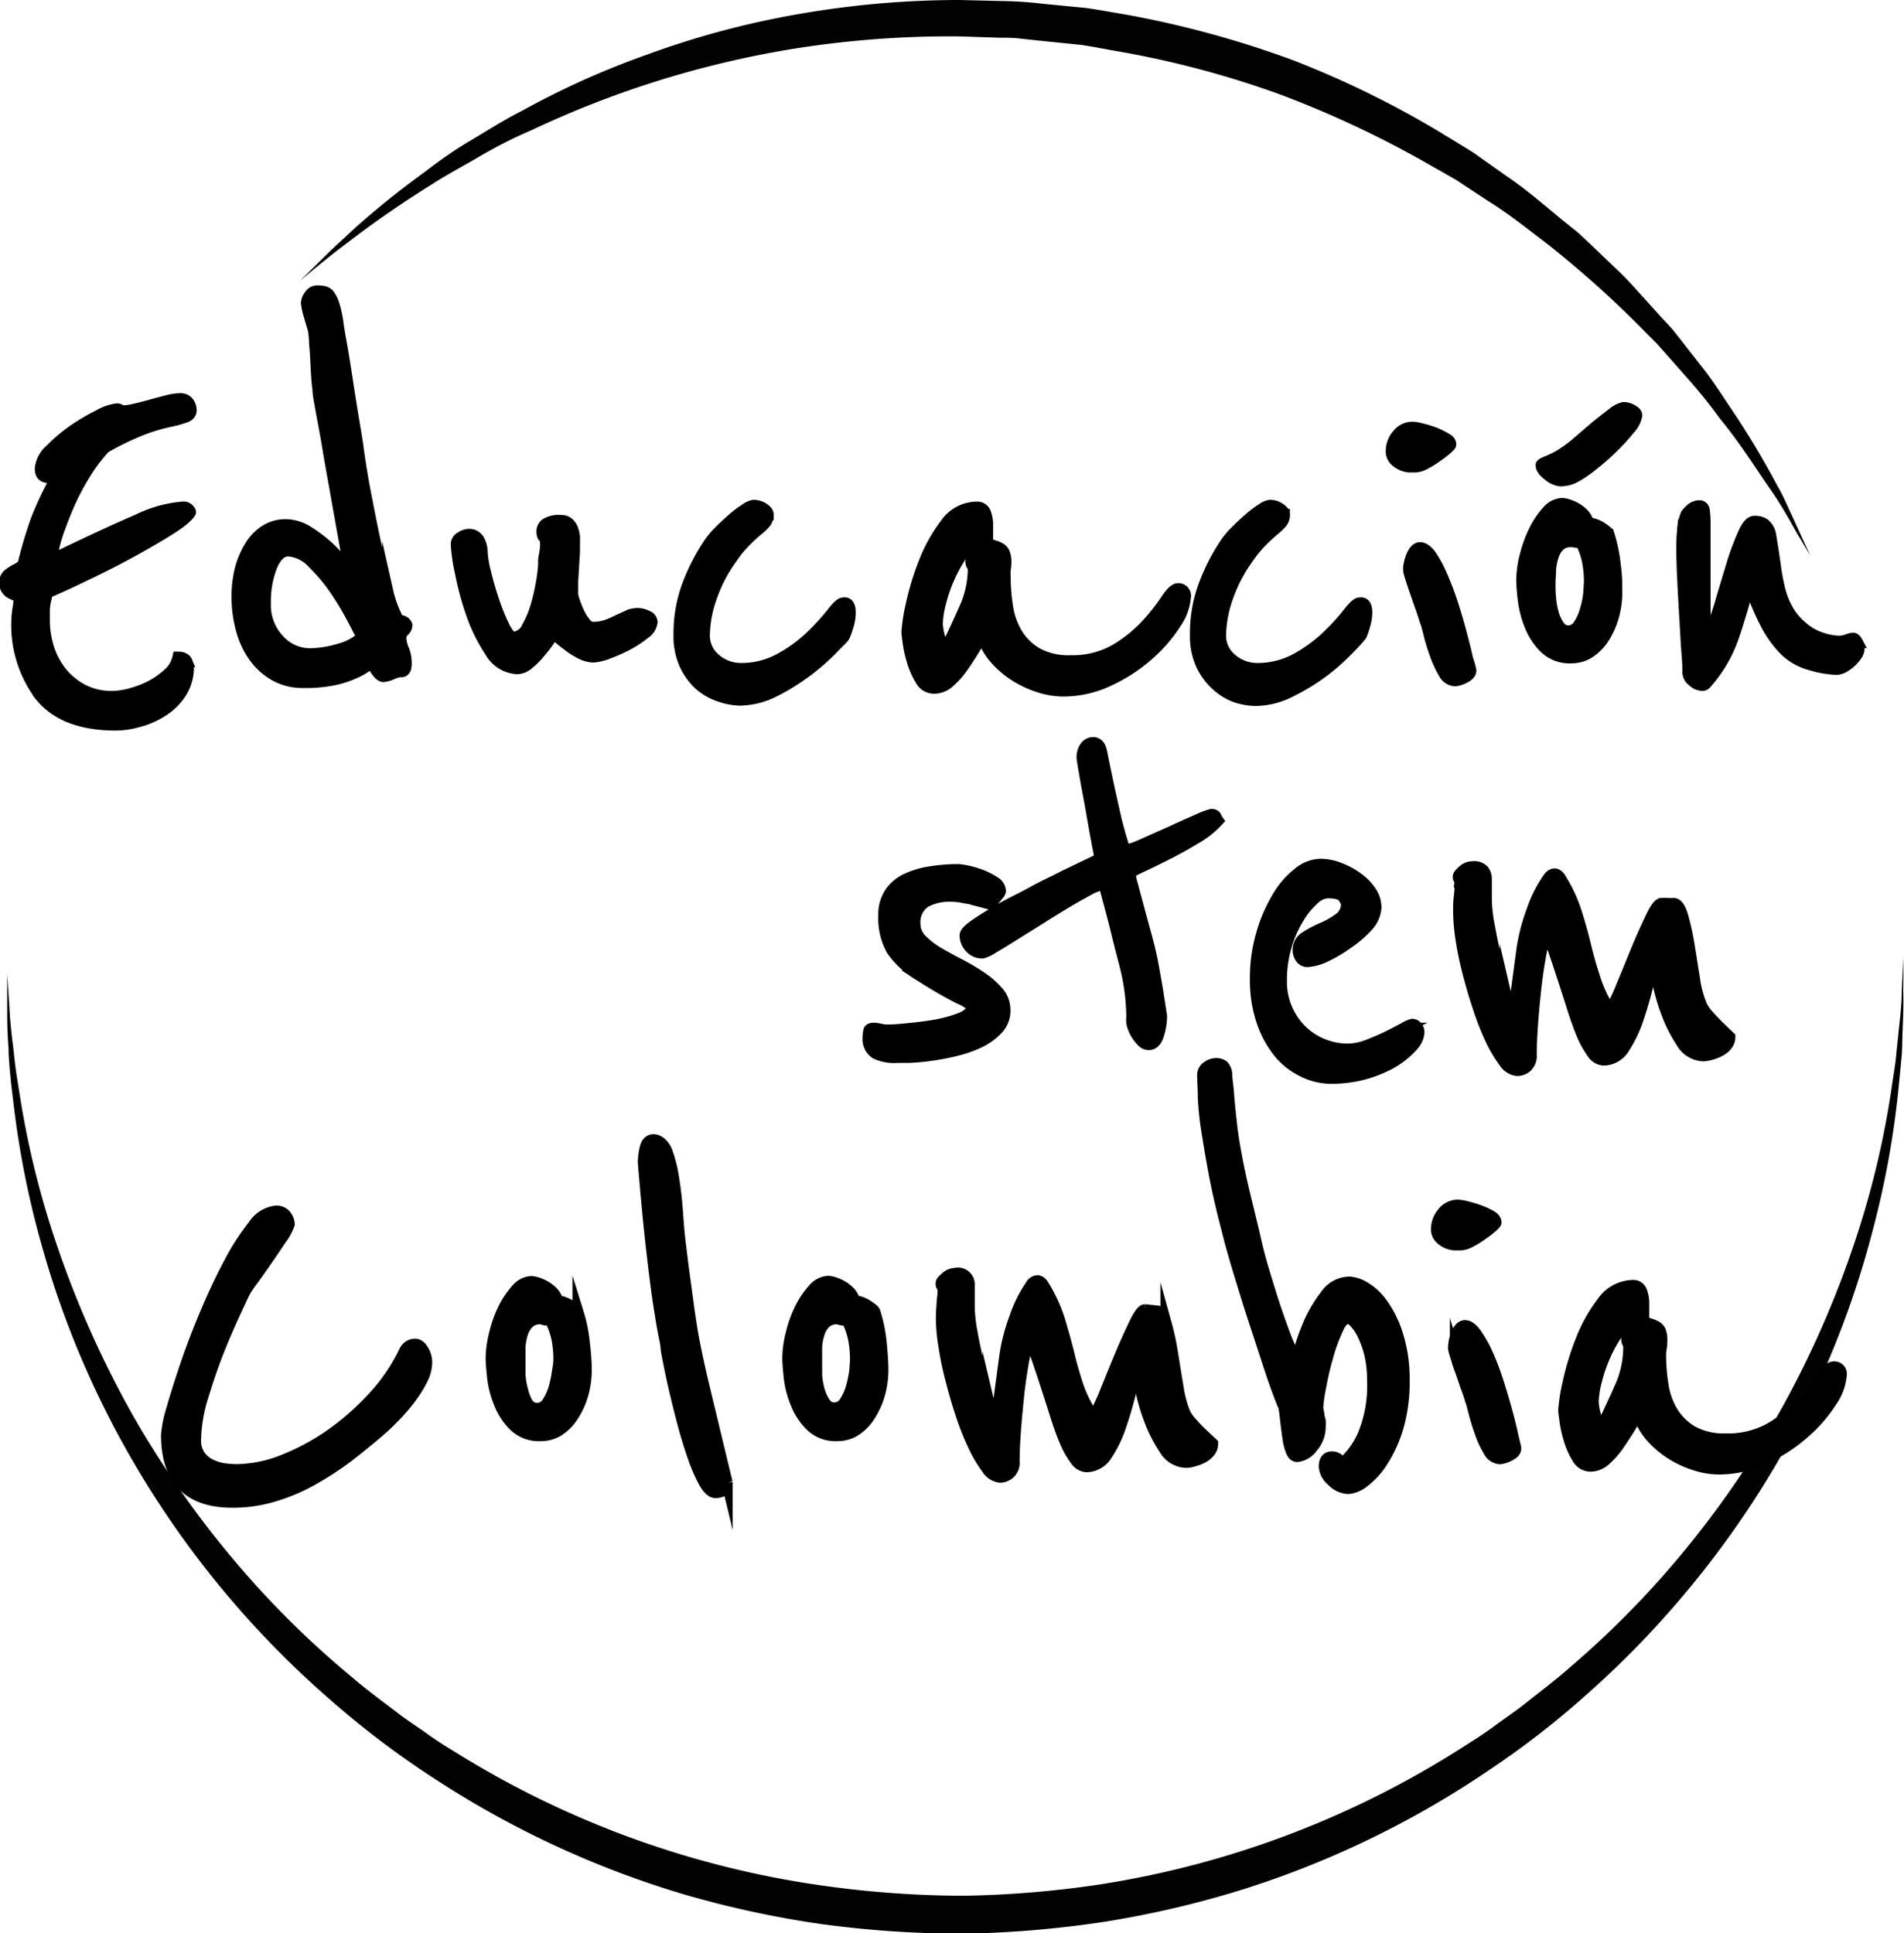 <svg xmlns="http://www.w3.org/2000/svg" viewBox="0 0 169.59 172.19"><defs><style>.cls-1{fill:#020202;}.cls-2{stroke:#000;stroke-miterlimit:10;}</style></defs><title>inn 1Recurso 17</title><g id="Capa_2" data-name="Capa 2"><g id="Capa_1-2" data-name="Capa 1"><path class="cls-1" d="M169.53,85.32l-.14,3c0,1-.13,2.17-.28,3.56-.07.7-.15,1.45-.23,2.25s-.23,1.65-.36,2.54a79.51,79.51,0,0,1-2.9,12.67,88.59,88.59,0,0,1-6.57,15.45,86.34,86.34,0,0,1-11.43,16.13,82.26,82.26,0,0,1-7.72,7.53c-1.37,1.22-2.87,2.33-4.33,3.5-.75.57-1.53,1.1-2.29,1.66s-1.55,1.1-2.36,1.6a83.87,83.87,0,0,1-33,12.64,91.34,91.34,0,0,1-12.09,1A90.54,90.54,0,0,1,73.66,168,83.91,83.91,0,0,1,40.46,156c-.82-.49-1.61-1-2.39-1.56s-1.56-1.06-2.32-1.62c-1.48-1.14-3-2.23-4.39-3.43a82.63,82.63,0,0,1-7.84-7.4A86.7,86.7,0,0,1,11.8,126,89.39,89.39,0,0,1,5,110.71,78.89,78.89,0,0,1,1.85,98.09c-.14-.89-.28-1.74-.4-2.53S1.26,94,1.18,93.31C1,91.91.88,90.72.84,89.75l-.2-3s0,1,0,3c0,1,0,2.18.12,3.59,0,.7.07,1.46.14,2.27s.18,1.66.29,2.56a80.69,80.69,0,0,0,2.57,12.9A82.06,82.06,0,0,0,10.1,127a84.15,84.15,0,0,0,19.46,24.52,79.11,79.11,0,0,0,9.29,7,84.52,84.52,0,0,0,22.08,10.21,88.68,88.68,0,0,0,12.27,2.65,94.1,94.1,0,0,0,12.59.85,94.53,94.53,0,0,0,12.65-1.07,87.86,87.86,0,0,0,12.22-2.86,84,84,0,0,0,21.9-10.59,77.89,77.89,0,0,0,9.18-7.16,83,83,0,0,0,7.77-7.95,84,84,0,0,0,11.26-16.89,82.41,82.41,0,0,0,6-16,80.53,80.53,0,0,0,2.35-12.94c.09-.9.17-1.76.25-2.57s.06-1.57.09-2.27c.06-1.42.1-2.61.06-3.59C169.55,86.36,169.53,85.32,169.53,85.32Z"/><path class="cls-1" d="M29.76,22.52l2.31-1.75c1.74-1.3,3.91-2.8,6.46-4.39,1.27-.82,2.69-1.57,4.14-2.42s3-1.65,4.73-2.39A87.26,87.26,0,0,1,71.35,4.24a88.89,88.89,0,0,1,14-1l3.69.12c.61,0,1.25,0,1.84.08l1.79.19L96.3,4c1.2.18,2.4.43,3.6.63a85.48,85.48,0,0,1,14,3.74,91.84,91.84,0,0,1,12.79,5.94c1,.58,2,1.13,3,1.71l2.79,1.84c1.89,1.16,3.57,2.53,5.25,3.8a91.06,91.06,0,0,1,8.84,7.94l1,1,.89,1,1.71,1.94a47.62,47.62,0,0,1,3,3.71c1.91,2.34,3.29,4.58,4.54,6.37s2,3.32,2.61,4.31l.91,1.54-.74-1.62-.91-2c-.37-.76-.73-1.68-1.29-2.62a75.19,75.19,0,0,0-4.06-6.77c-.86-1.27-1.72-2.66-2.81-4l-1.63-2.08-.85-1.08-.93-1-1.94-2.15c-.66-.73-1.33-1.48-2.08-2.17l-2.25-2.15-1.16-1.09-1.24-1c-1.69-1.37-3.36-2.86-5.26-4.13l-2.82-2c-1-.63-2-1.22-3-1.84a85.32,85.32,0,0,0-13.15-6.43,88.82,88.82,0,0,0-14.59-4C99.25,1.13,98,.89,96.74.71L92.93.34A35.08,35.08,0,0,0,89.16.09L85.48,0A83.52,83.52,0,0,0,70.86,1.3,77.57,77.57,0,0,0,57.67,4.85a74.19,74.19,0,0,0-11.14,5c-1.69.85-3.21,1.84-4.69,2.71s-2.8,1.83-4,2.75a77.71,77.71,0,0,0-6.17,4.95l-2.16,2L28,23.75,26.72,25l1.38-1.14Z"/><path class="cls-2" d="M16.8,45.35a.3.3,0,0,0,.11.13s.05.06.05.14-.44.61-1.34,1.21-2,1.25-3.34,2S9.56,50.29,8.09,51s-2.78,1.34-3.93,1.81c0,.07,0,.3-.11.69a6.5,6.5,0,0,0-.11.76v1a8.24,8.24,0,0,0,.38,2.45,6.54,6.54,0,0,0,1.16,2.18,6.07,6.07,0,0,0,1.91,1.56,5.63,5.63,0,0,0,2.63.59,6.67,6.67,0,0,0,1.59-.24,8.85,8.85,0,0,0,1.83-.7A7.49,7.49,0,0,0,15,60a2.74,2.74,0,0,0,.86-1.46c.43,0,.69.16.78.38a1.38,1.38,0,0,1,.13.43,4.15,4.15,0,0,1-.67,2.39,5.37,5.37,0,0,1-1.67,1.62,7.52,7.52,0,0,1-2.1.91,7.55,7.55,0,0,1-2,.3q-4.64,0-6.73-2.58a10.5,10.5,0,0,1-2.09-6.78,8.7,8.7,0,0,1,.1-1,7.32,7.32,0,0,0,.11-1s-.07-.08-.21-.14a3.45,3.45,0,0,1-.46-.19,1.09,1.09,0,0,1-.43-.35,1,1,0,0,1-.19-.67.88.88,0,0,1,.32-.7,3.79,3.79,0,0,1,.76-.48l.53-.33a40.23,40.23,0,0,1,1.16-3.95A28,28,0,0,1,5,42.6a3.78,3.78,0,0,1-.92-.11q-.48-.1-.48-.75a2.56,2.56,0,0,1,.88-1.67A14.68,14.68,0,0,1,6.5,38.35,18,18,0,0,1,8.79,37a4.33,4.33,0,0,1,1.61-.57.47.47,0,0,1,.3.08.37.37,0,0,0,.29.09,4.77,4.77,0,0,0,1.1-.17c.45-.1.93-.23,1.43-.37s1-.27,1.43-.38a4.75,4.75,0,0,1,1.1-.16.88.88,0,0,1,.73.32,1.16,1.16,0,0,1,.24.7c0,.29-.18.5-.54.62s-.68.22-1,.3a15.67,15.67,0,0,0-3.15.94,26,26,0,0,0-3,1.48A15.63,15.63,0,0,0,8,41.55a23,23,0,0,0-1.45,2.5A29,29,0,0,0,5.32,47a12.46,12.46,0,0,0-.73,2.85l.91-.43q4.15-2,6.76-3.12a11.25,11.25,0,0,1,4.06-1.13A.64.64,0,0,1,16.8,45.35Z"/><path class="cls-2" d="M36.23,55.68a.69.69,0,0,1-.25.51,1,1,0,0,0-.29.51,2.76,2.76,0,0,0,.24,1.13,3.16,3.16,0,0,1,.24,1.29c0,.47-.14.7-.43.7A1.83,1.83,0,0,0,35,60a2.85,2.85,0,0,1-.83.25c-.22,0-.45-.2-.7-.59a3.09,3.09,0,0,1-.38-.65s-.1,0-.29.21a4.68,4.68,0,0,1-1,.62,8.6,8.6,0,0,1-1.83.65,12,12,0,0,1-2.93.29,5,5,0,0,1-2.64-.67,5.87,5.87,0,0,1-1.86-1.75,7.7,7.7,0,0,1-1.07-2.44,10.92,10.92,0,0,1-.35-2.78,10.13,10.13,0,0,1,.29-2.44,7.59,7.59,0,0,1,.84-2,4.35,4.35,0,0,1,1.34-1.42,3.33,3.33,0,0,1,1.89-.54,3.78,3.78,0,0,1,2,.64,12.6,12.6,0,0,1,1.83,1.4,21.3,21.3,0,0,1,1.83,2q-.75-4.19-1.35-7.58-.27-1.46-.51-2.88c-.16-1-.31-1.81-.45-2.56s-.26-1.39-.35-1.91a9.38,9.38,0,0,1-.14-.94c0-.22-.07-.6-.11-1.16s-.07-1.14-.1-1.75-.08-1.16-.11-1.66a7,7,0,0,0-.11-1c-.11-.36-.24-.81-.4-1.35A7.16,7.16,0,0,1,27.3,27a1.24,1.24,0,0,1,.26-.67.83.83,0,0,1,.7-.41,2.77,2.77,0,0,1,.6.06.78.78,0,0,1,.48.32,2.79,2.79,0,0,1,.4.83,9.27,9.27,0,0,1,.35,1.59q.06.54.33,2c.18,1,.35,2.1.53,3.29s.36,2.31.54,3.39.31,1.86.38,2.36c.18,1.37.42,2.85.73,4.44s.61,3.13.94,4.6.64,2.77,1,3.9A9.79,9.79,0,0,0,35.37,55a.6.6,0,0,0,.43.3A.59.59,0,0,1,36.23,55.68Zm-4,1.07c0-.1-.26-.56-.68-1.37A27.64,27.64,0,0,0,30,52.74a15.51,15.51,0,0,0-2.1-2.55,3.3,3.3,0,0,0-2.23-1.13c-.61,0-1.1.47-1.48,1.4a8.51,8.51,0,0,0-.56,3.23A4.49,4.49,0,0,0,24.85,57a3.72,3.72,0,0,0,2.71,1.24,9.36,9.36,0,0,0,2.69-.43A4.86,4.86,0,0,0,32.25,56.75Z"/><path class="cls-2" d="M58.07,55.41a1.44,1.44,0,0,1-.64,1,9.2,9.2,0,0,1-1.51,1,15.08,15.08,0,0,1-1.75.78,4.47,4.47,0,0,1-1.32.32,2.48,2.48,0,0,1-1.05-.27,6.24,6.24,0,0,1-1.07-.65c-.34-.25-.64-.48-.89-.7a5.56,5.56,0,0,1-.48-.43,5.47,5.47,0,0,0-.49.65,12.78,12.78,0,0,1-.78,1,6.51,6.51,0,0,1-1,1,1.62,1.62,0,0,1-1,.44,2.93,2.93,0,0,1-2.42-1.51A14.77,14.77,0,0,1,42,54.65a26.46,26.46,0,0,1-1-3.73,15.11,15.11,0,0,1-.35-2.45.71.71,0,0,1,.4-.62,1.36,1.36,0,0,1,.62-.24,1,1,0,0,1,1,.51,2.33,2.33,0,0,1,.27,1.1,9.26,9.26,0,0,0,.29,1.72c.2.83.44,1.67.73,2.53a18.78,18.78,0,0,0,.92,2.29c.32.66.61,1,.86,1a1.45,1.45,0,0,0,1.21-.88,8.87,8.87,0,0,0,.83-2,18.52,18.52,0,0,0,.49-2.21,13.21,13.21,0,0,0,.16-1.37s0-.15,0-.35.05-.4.09-.62.06-.41.08-.59,0-.3,0-.37a.65.65,0,0,0-.16-.52c-.11-.08-.16-.27-.16-.56a.86.86,0,0,1,.32-.62,2.21,2.21,0,0,1,1.4-.3.91.91,0,0,1,.67.25,1.33,1.33,0,0,1,.35.56,3,3,0,0,1,.14.62,3.73,3.73,0,0,1,0,.4s0,.29,0,.76-.06,1-.08,1.53S51,51.52,51,52s0,.81,0,.91a2.47,2.47,0,0,0,.16.65,7.9,7.9,0,0,0,.4,1,4.21,4.21,0,0,0,.57.92.88.88,0,0,0,.7.4A3.7,3.7,0,0,0,54,55.7,9.19,9.19,0,0,0,55,55.27l.94-.43a2.16,2.16,0,0,1,.81-.19,1.92,1.92,0,0,1,.89.22A.61.61,0,0,1,58.07,55.41Z"/><path class="cls-2" d="M75.72,54.55a3.9,3.9,0,0,1-.16,1.1c-.11.38-.22.69-.32.94s-.41.48-1,1.1a19.5,19.5,0,0,1-5.16,3.83,7.06,7.06,0,0,1-3.15.83A5.87,5.87,0,0,1,64.07,62,5.2,5.2,0,0,1,62.32,61,5.68,5.68,0,0,1,61,59.17a6.08,6.08,0,0,1-.51-2.63,12.31,12.31,0,0,1,.86-4.68,17.86,17.86,0,0,1,1.73-3.34,7.33,7.33,0,0,1,1-1.21c.41-.41.82-.79,1.21-1.13a8.61,8.61,0,0,1,1.11-.83,1.7,1.7,0,0,1,.72-.33,1.58,1.58,0,0,1,.89.27c.27.18.4.36.4.54a1.13,1.13,0,0,1-.24.73,4.67,4.67,0,0,1-.67.64c-.29.24-.63.54-1,.92a9.44,9.44,0,0,0-1.24,1.48,13.23,13.23,0,0,0-1.91,3.63,10.57,10.57,0,0,0-.62,3.25,2.71,2.71,0,0,0,1,2.24,3.48,3.48,0,0,0,2.18.83,7.14,7.14,0,0,0,3.63-.91,12.92,12.92,0,0,0,2.72-2,21.66,21.66,0,0,0,1.83-2c.46-.61.8-.92,1-.92C75.52,53.63,75.72,53.94,75.72,54.55Z"/><path class="cls-2" d="M105.58,53.15a4.83,4.83,0,0,1-.88,2.39,12.86,12.86,0,0,1-2.4,2.77,14.41,14.41,0,0,1-3.5,2.29,9.49,9.49,0,0,1-4.14.94,7.2,7.2,0,0,1-2-.32,9.33,9.33,0,0,1-2.1-.94,8.27,8.27,0,0,1-1.83-1.51,5.51,5.51,0,0,1-1.19-2,7,7,0,0,0-.78,1.08q-.45.75-1,1.53a7.1,7.1,0,0,1-1.19,1.35,2,2,0,0,1-1.34.56A1.35,1.35,0,0,1,82,60.55a7,7,0,0,1-.72-1.62,10.39,10.39,0,0,1-.38-1.69c-.07-.54-.11-.84-.11-.92a15.14,15.14,0,0,1,.38-2.45,23.77,23.77,0,0,1,1.13-3.73,13.82,13.82,0,0,1,1.91-3.45A3.39,3.39,0,0,1,87,45.18a.77.77,0,0,1,.78.52,3,3,0,0,1,.18,1v1.62a1.54,1.54,0,0,0,.57.29,2.65,2.65,0,0,1,.54.22.9.9,0,0,1,.37.4,2,2,0,0,1,.14.86,3.33,3.33,0,0,1-.06.67,3.88,3.88,0,0,0,0,.57,16.52,16.52,0,0,0,.22,2.74,6.42,6.42,0,0,0,.86,2.4,5.12,5.12,0,0,0,1.77,1.72,5.88,5.88,0,0,0,3,.67,7.67,7.67,0,0,0,4-1,12.61,12.61,0,0,0,2.74-2.21,17.78,17.78,0,0,0,1.75-2.21c.43-.66.79-1,1.07-1A.62.62,0,0,1,105.58,53.15ZM86.7,50.78a.8.8,0,0,0-.11-.4.74.74,0,0,1-.11-.35.68.68,0,0,1,.11-.38.78.78,0,0,0,.11-.43.28.28,0,0,0-.11-.24.26.26,0,0,1-.11-.19,1.86,1.86,0,0,0-1,.91,12.76,12.76,0,0,0-1,1.89,13.62,13.62,0,0,0-.73,2.18,7.84,7.84,0,0,0-.27,1.8,5.63,5.63,0,0,0,.22,1.24,2.58,2.58,0,0,0,.48,1.13c.61-1.26,1.18-2.48,1.7-3.66A8.68,8.68,0,0,0,86.7,50.78Z"/><path class="cls-2" d="M121.73,54.55a3.93,3.93,0,0,1-.17,1.1,6.36,6.36,0,0,1-.32.94,13.93,13.93,0,0,1-1,1.1,19.56,19.56,0,0,1-2.21,2,18.66,18.66,0,0,1-3,1.86,7,7,0,0,1-3.15.83,5.76,5.76,0,0,1-1.85-.32A5.2,5.2,0,0,1,108.33,61,5.68,5.68,0,0,1,107,59.17a6.08,6.08,0,0,1-.51-2.63,12.31,12.31,0,0,1,.86-4.68,17.89,17.89,0,0,1,1.72-3.34,6.94,6.94,0,0,1,1-1.21c.41-.41.81-.79,1.21-1.13a8.57,8.57,0,0,1,1.1-.83,1.67,1.67,0,0,1,.73-.33,1.52,1.52,0,0,1,.88.27c.27.18.41.36.41.54a1.13,1.13,0,0,1-.24.73,5.44,5.44,0,0,1-.68.64c-.28.24-.62.54-1,.92a10,10,0,0,0-1.24,1.48,13.51,13.51,0,0,0-1.91,3.63,10.57,10.57,0,0,0-.62,3.25,2.71,2.71,0,0,0,1,2.24,3.5,3.5,0,0,0,2.18.83,7.15,7.15,0,0,0,3.64-.91,12.85,12.85,0,0,0,2.71-2,19.17,19.17,0,0,0,1.83-2c.47-.61.81-.92,1-.92C121.53,53.63,121.73,53.94,121.73,54.55Z"/><path class="cls-2" d="M129.21,39.59c0,.07-.13.21-.38.43a10.82,10.82,0,0,1-.89.67,8,8,0,0,1-1,.62,2.06,2.06,0,0,1-.86.27l-.56,0a2,2,0,0,1-.7-.19,1.83,1.83,0,0,1-.62-.45,1.12,1.12,0,0,1-.27-.78,2.24,2.24,0,0,1,.54-1.43,1.68,1.68,0,0,1,1.4-.67,4,4,0,0,1,.72.13,11.63,11.63,0,0,1,1.16.35,7.34,7.34,0,0,1,1,.49C129.05,39.18,129.21,39.37,129.21,39.59ZM131,59.71c0,.25-.19.47-.56.65a2.28,2.28,0,0,1-.84.27,1.21,1.21,0,0,1-1-.7,9.38,9.38,0,0,1-.75-1.62q-.33-.91-.54-1.74c-.14-.56-.25-1-.32-1.16s-.25-.79-.43-1.29-.35-1-.51-1.46-.3-.87-.41-1.23-.16-.56-.16-.6a3.24,3.24,0,0,1,.3-1.39c.2-.44.44-.65.72-.65s.67.25,1,.75a11.06,11.06,0,0,1,1,1.91,26.35,26.35,0,0,1,.94,2.53c.29.92.54,1.78.75,2.59s.39,1.5.51,2.09A8.49,8.49,0,0,1,131,59.71Z"/><path class="cls-2" d="M144,52.72a8,8,0,0,1-.32,2.26,7.07,7.07,0,0,1-.86,1.88,4.27,4.27,0,0,1-1.27,1.27,2.93,2.93,0,0,1-1.58.45,3.17,3.17,0,0,1-2.37-.86,5.92,5.92,0,0,1-1.32-2,8.88,8.88,0,0,1-.59-2.29,16.69,16.69,0,0,1-.14-1.74,9.09,9.09,0,0,1,.3-2.18,11,11,0,0,1,.81-2.24,7.47,7.47,0,0,1,1.15-1.72,1.87,1.87,0,0,1,1.35-.7,2,2,0,0,1,.51.11,3.78,3.78,0,0,1,.73.32,3.18,3.18,0,0,1,.67.54,1.71,1.71,0,0,1,.4.75,2.73,2.73,0,0,1,1.19.43c.39.26.61.45.64.6a13.83,13.83,0,0,1,.57,2.79C144,51.34,144,52.11,144,52.72ZM145.78,37a2.38,2.38,0,0,1-.65,1.23,17.49,17.49,0,0,1-1.53,1.67,20.82,20.82,0,0,1-1.83,1.59,9.57,9.57,0,0,1-1.48,1,2.46,2.46,0,0,1-.75.27,3.15,3.15,0,0,1-.54.06,1.93,1.93,0,0,1-1.08-.49c-.43-.32-.64-.62-.64-.91q0-.11.48-.3a8.42,8.42,0,0,0,1.08-.51,12.33,12.33,0,0,0,1.42-1L142,38.11c.59-.49,1.13-.91,1.61-1.27a2.42,2.42,0,0,1,1-.53,1.52,1.52,0,0,1,.75.21C145.65,36.67,145.78,36.83,145.78,37Zm-4.2,14.74a9.37,9.37,0,0,0-.16-1.7,6.13,6.13,0,0,0-.65-1.8.54.54,0,0,1-.27.06.8.8,0,0,1-.34-.06.85.85,0,0,0-.25,0,1.41,1.41,0,0,0-1,.35,2.1,2.1,0,0,0-.56.91,5.2,5.2,0,0,0-.25,1.21c0,.43-.05.85-.05,1.24s0,.83.05,1.32a6.65,6.65,0,0,0,.25,1.37,3.39,3.39,0,0,0,.51,1.1,1,1,0,0,0,.86.46,1.09,1.09,0,0,0,.91-.56,4.69,4.69,0,0,0,.59-1.32,8.1,8.1,0,0,0,.3-1.48C141.55,52.31,141.58,52,141.58,51.75Z"/><path class="cls-2" d="M165.58,57.72a1.13,1.13,0,0,1-.22.65,3.13,3.13,0,0,1-.51.59,3.25,3.25,0,0,1-.64.46,1.44,1.44,0,0,1-.62.19,9,9,0,0,1-2.34-.41A5.17,5.17,0,0,1,159,57.94a9.56,9.56,0,0,1-1.61-2.18A24.45,24.45,0,0,1,155.79,52q-.6,2.37-1.38,4.68a12.22,12.22,0,0,1-2.5,4.25.44.44,0,0,1-.32.11,1.3,1.3,0,0,1-.81-.38,1,1,0,0,1-.43-.75c0-.25,0-.84-.08-1.75s-.12-1.94-.19-3.07-.13-2.28-.19-3.44-.08-2.13-.08-2.88c0-.36,0-.83.06-1.43a4.55,4.55,0,0,1,.32-1.53,2.83,2.83,0,0,1,.4-.43,1.12,1.12,0,0,1,.78-.32c.25,0,.4.16.43.48a8.77,8.77,0,0,1,.06,1.08v8.5a4.15,4.15,0,0,0,.08.75,1.52,1.52,0,0,0,.24.7,21.46,21.46,0,0,0,1.1-3c.34-1.16.68-2.28,1-3.33a22.34,22.34,0,0,1,1-2.69c.32-.74.64-1.11,1-1.11a1.5,1.5,0,0,1,.86.22,1.68,1.68,0,0,1,.54.86c.17,1,.32,2,.43,2.77a18.6,18.6,0,0,0,.4,2.18,7.24,7.24,0,0,0,.7,1.8,5.47,5.47,0,0,0,1.26,1.53,4.74,4.74,0,0,0,1.7,1,5.3,5.3,0,0,0,1.64.32,2.09,2.09,0,0,0,.7-.13,1.92,1.92,0,0,1,.54-.14c.14,0,.27.13.4.38A1.48,1.48,0,0,1,165.58,57.72Z"/><path class="cls-2" d="M89.5,90a2.36,2.36,0,0,1-.64,1.65,5.38,5.38,0,0,1-1.62,1.18,10.77,10.77,0,0,1-2.16.75,21.18,21.18,0,0,1-2.24.42,18.62,18.62,0,0,1-1.88.17l-1,0A3.86,3.86,0,0,1,78,93.83a1.5,1.5,0,0,1-.67-1.4,2.55,2.55,0,0,1,.06-.59c0-.17.18-.25.45-.25a2.68,2.68,0,0,1,.56.08,2.74,2.74,0,0,0,.61.08c.15,0,.63,0,1.43-.08s1.66-.16,2.58-.31a12.52,12.52,0,0,0,2.47-.64c.73-.28,1.09-.65,1.09-1.1a4,4,0,0,0-1.15-.7c-.76-.39-1.91-1-3.45-2a7.81,7.81,0,0,1-2.52-2.27,5.79,5.79,0,0,1-.73-3.11,3.46,3.46,0,0,1,.54-2,3.59,3.59,0,0,1,1.45-1.24,7.71,7.71,0,0,1,2.13-.64,16.07,16.07,0,0,1,2.55-.2,7.07,7.07,0,0,1,.7.11,8.05,8.05,0,0,1,1.27.37,6.14,6.14,0,0,1,1.2.61,1,1,0,0,1,.53.82.63.63,0,0,1-.19.33c-.13.15-.35.43-.65.84l-.59-.16-1-.26C86.38,80,86,80,85.64,79.9a5.77,5.77,0,0,0-.9-.08,4.5,4.5,0,0,0-2.35.53,2.16,2.16,0,0,0-.9,2,1.93,1.93,0,0,0,.59,1.35,7.23,7.23,0,0,0,1.48,1.15c.6.35,1.25.71,1.94,1.06a18.91,18.91,0,0,1,1.93,1.15,7.46,7.46,0,0,1,1.49,1.32A2.43,2.43,0,0,1,89.5,90Z"/><path class="cls-2" d="M108.49,73.09a8.14,8.14,0,0,1-2,1.59c-.86.52-1.72,1-2.58,1.43s-1.61.8-2.26,1.1-1,.51-1,.62a5.71,5.71,0,0,0,.22,1c.14.54.31,1.17.51,1.91s.4,1.5.62,2.28.39,1.49.53,2.1c.08.36.17.83.27,1.4s.21,1.15.3,1.72l.24,1.54c.07.45.11.69.11.72a5.55,5.55,0,0,1-.27,1.67c-.18.58-.47.86-.86.86a.81.81,0,0,1-.59-.27,3.44,3.44,0,0,1-.49-.62,3.13,3.13,0,0,1-.32-.67,1.72,1.72,0,0,1-.11-.48,2.79,2.79,0,0,1,0-.33,3.43,3.43,0,0,0,0-.48,19.11,19.11,0,0,0-.33-3c-.07-.39-.21-1-.43-1.83s-.43-1.67-.64-2.53-.54-2.1-.86-3.28a2.9,2.9,0,0,0-.27-.75,3.47,3.47,0,0,0-1.27.45c-.59.31-1.26.69-2,1.13s-1.55.94-2.37,1.46l-2.32,1.45c-.71.45-1.33.83-1.85,1.13a3.39,3.39,0,0,1-.94.46,1.41,1.41,0,0,1-1.13-.49,1.56,1.56,0,0,1-.43-1.07c0-.22.29-.53.88-.94s1.33-.87,2.21-1.38S91,80,92,79.44s2-1,2.85-1.45L98,76.48c-.33-1.65-.59-3.12-.81-4.41C97,71,96.79,69.94,96.63,69s-.24-1.43-.24-1.5a1.62,1.62,0,0,1,.29-1,.88.88,0,0,1,.68-.35q.58,0,.75.81.58,2.9,1.1,5.16a33.12,33.12,0,0,0,1,3.66,11.23,11.23,0,0,0,1.67-.62l2.47-1.1q1.29-.6,2.34-1.05a6.76,6.76,0,0,1,1.21-.46c.22,0,.35.07.41.22A1.59,1.59,0,0,0,108.49,73.09Z"/><path class="cls-2" d="M126.36,91.77a.85.85,0,0,1,0,.32,2,2,0,0,1-.48,1,8.76,8.76,0,0,1-.7.7,7.38,7.38,0,0,1-1.46,1,11.66,11.66,0,0,1-2.23.87,11.38,11.38,0,0,1-3.09.37A5.6,5.6,0,0,1,116,95.4a6.29,6.29,0,0,1-2.1-1.67A9,9,0,0,1,112.42,91a11.39,11.39,0,0,1-.59-3.84,13.83,13.83,0,0,1,.54-3.93A13.42,13.42,0,0,1,113.74,80a7.62,7.62,0,0,1,1.86-2.2,3.22,3.22,0,0,1,2-.81,4.58,4.58,0,0,1,1.74.35,6.66,6.66,0,0,1,1.62.89,4.57,4.57,0,0,1,1.16,1.21,2.56,2.56,0,0,1,.43,1.37,2.67,2.67,0,0,1-.73,1.67A9.26,9.26,0,0,1,120.06,84a12,12,0,0,1-2,1.19,4.38,4.38,0,0,1-1.62.45.7.7,0,0,1-.56-.29,1.13,1.13,0,0,1-.24-.73,1.33,1.33,0,0,1,.67-1.18,9.83,9.83,0,0,1,1.48-.78,7.37,7.37,0,0,0,1.48-.84,1.55,1.55,0,0,0,.67-1.34,1.73,1.73,0,0,0-.27-.54c-.18-.29-.66-.43-1.45-.43a2,2,0,0,0-1.24.62,7.19,7.19,0,0,0-1.34,1.67,10.22,10.22,0,0,0-1.08,2.47,10.56,10.56,0,0,0-.43,3.1,6.08,6.08,0,0,0,1.83,4.44,5.78,5.78,0,0,0,1.88,1.21,6,6,0,0,0,2.21.43,5.13,5.13,0,0,0,1.75-.35c.62-.24,1.22-.49,1.77-.76s1-.52,1.46-.75a2.63,2.63,0,0,1,.77-.35.53.53,0,0,1,.35.16A.8.8,0,0,1,126.36,91.77Z"/><path class="cls-2" d="M154.07,92.36a1.15,1.15,0,0,1-.27.75,1.89,1.89,0,0,1-.65.51,3.7,3.7,0,0,1-.78.3,2.8,2.8,0,0,1-.67.11,2.33,2.33,0,0,1-1.94-1.22,12.75,12.75,0,0,1-1.34-2.69,17.25,17.25,0,0,1-.78-2.77c-.16-.86-.24-1.32-.24-1.4a9.38,9.38,0,0,0-.68,2c-.23.94-.51,1.88-.83,2.83a11.19,11.19,0,0,1-1.21,2.53,2.17,2.17,0,0,1-1.86,1.1,1.31,1.31,0,0,1-1-.64,8.22,8.22,0,0,1-.92-1.67c-.28-.68-.56-1.46-.83-2.32s-.54-1.7-.81-2.52-.53-1.61-.78-2.35a10,10,0,0,0-.75-1.74,11.53,11.53,0,0,0-.56,2.2c-.17.93-.3,1.91-.41,2.93s-.2,2-.27,3-.11,1.89-.11,2.64a1.31,1.31,0,0,1-.4,1.08,1.36,1.36,0,0,1-.83.32,1.6,1.6,0,0,1-1.19-.78,11.61,11.61,0,0,1-1.18-2,23.73,23.73,0,0,1-1.1-2.8c-.34-1-.65-2.08-.92-3.12s-.47-2-.62-3a16.93,16.93,0,0,1-.21-2.4c0-.46,0-.89.05-1.29s.06-.63.08-.91,0-.45,0-.49a.23.23,0,0,0-.08-.21.35.35,0,0,1-.08-.27c0-.11.13-.28.4-.51a1.24,1.24,0,0,1,.84-.35,1.17,1.17,0,0,1,1,.32,1.24,1.24,0,0,1,.24.75c0,.11,0,.27,0,.49s0,.7,0,1.45a14.06,14.06,0,0,0,.27,2.26c.18,1,.39,2,.64,3.07s.52,2,.79,2.88a5.56,5.56,0,0,0,.67,1.64,1.59,1.59,0,0,0,.13-.51,2.82,2.82,0,0,1,.08-.46l.59-4.41a16.91,16.91,0,0,1,.89-3.53,11.64,11.64,0,0,1,1.43-2.88c.18-.28.37-.43.59-.43s.41.16.59.49a13.16,13.16,0,0,1,1.37,3q.47,1.49.81,2.91t.81,2.85A11.64,11.64,0,0,0,143.41,90a16.59,16.59,0,0,0,1.08-2.29c.43-1,.87-2.12,1.32-3.2s.87-2,1.26-2.82.7-1.21.92-1.21a3.61,3.61,0,0,1,.54,0,3.51,3.51,0,0,0,.53,0q.49,0,.81,1.11a22.1,22.1,0,0,1,.57,2.58l.48,3a9.65,9.65,0,0,0,.57,2.23,3.28,3.28,0,0,0,.64,1c.29.33.57.63.86.92Z"/><path class="cls-2" d="M38,121.31a3.48,3.48,0,0,1-.4,1.56,11.1,11.1,0,0,1-1,1.61,15.81,15.81,0,0,1-1.3,1.54q-.69.72-1.29,1.26c-1,.86-2,1.68-3,2.45a27.89,27.89,0,0,1-3.18,2.07,16.57,16.57,0,0,1-3.42,1.45,12.66,12.66,0,0,1-3.71.54q-5.86,0-5.86-6a10.88,10.88,0,0,1,.48-2.32c.32-1.14.74-2.45,1.24-3.93s1.09-3,1.77-4.62,1.39-3.1,2.1-4.44a20.71,20.71,0,0,1,2.13-3.31,2.79,2.79,0,0,1,2-1.29,1.06,1.06,0,0,1,.89.37,1.29,1.29,0,0,1,.3.81,5.23,5.23,0,0,1-.76,1.37c-.46.7-.95,1.41-1.45,2.13-.07.11-.2.29-.38.54l-.53.75c-.22.29-.44.59-.65.91s-.46.89-.94,1.92-1,2.2-1.54,3.55-1,2.74-1.45,4.19a13.68,13.68,0,0,0-.64,3.8,2.35,2.35,0,0,0,.4,1.45,2.59,2.59,0,0,0,1,.81,4,4,0,0,0,1.18.35,9.33,9.33,0,0,0,1.1.08,11.52,11.52,0,0,0,4.23-.89,20.36,20.36,0,0,0,4.28-2.34,23.38,23.38,0,0,0,3.76-3.36,16.43,16.43,0,0,0,2.69-4,1.12,1.12,0,0,1,.46-.48,1.14,1.14,0,0,1,.46-.11c.28,0,.54.2.75.59A2.13,2.13,0,0,1,38,121.31Z"/><path class="cls-2" d="M52.21,122a8,8,0,0,1-.32,2.26,7.09,7.09,0,0,1-.87,1.88,4.24,4.24,0,0,1-1.26,1.27,2.94,2.94,0,0,1-1.59.45,3.16,3.16,0,0,1-2.36-.86,5.68,5.68,0,0,1-1.32-2,8.54,8.54,0,0,1-.6-2.28c-.08-.78-.13-1.36-.13-1.75a9.09,9.09,0,0,1,.3-2.18,10.41,10.41,0,0,1,.8-2.24A7.49,7.49,0,0,1,46,114.85a1.87,1.87,0,0,1,1.35-.7,2.23,2.23,0,0,1,.51.11,3.71,3.71,0,0,1,.72.32,3.23,3.23,0,0,1,.68.54,1.82,1.82,0,0,1,.4.75,2.72,2.72,0,0,1,1.18.44c.4.25.61.44.65.59a13.76,13.76,0,0,1,.56,2.8C52.16,120.63,52.21,121.4,52.21,122Zm-2.42-1a10.14,10.14,0,0,0-.16-1.69,6.38,6.38,0,0,0-.65-1.81.54.54,0,0,1-.27.06.88.88,0,0,1-.35-.06.79.79,0,0,0-.24-.05,1.45,1.45,0,0,0-1,.35,2.21,2.21,0,0,0-.57.91,5.19,5.19,0,0,0-.24,1.21c0,.43,0,.85,0,1.24s0,.84,0,1.32a6.64,6.64,0,0,0,.24,1.37A4.07,4.07,0,0,0,47,125a1,1,0,0,0,.86.45,1.1,1.1,0,0,0,.92-.56,4.69,4.69,0,0,0,.59-1.32,10.22,10.22,0,0,0,.3-1.48C49.76,121.61,49.79,121.26,49.79,121Z"/><path class="cls-2" d="M64.48,132.72a1.38,1.38,0,0,1-.76.21c-.32,0-.65-.3-1-.91a15.12,15.12,0,0,1-1-2.32c-.32-.93-.63-1.94-.91-3s-.54-2.11-.76-3.06-.38-1.75-.51-2.4-.19-1-.19-1.07a8.56,8.56,0,0,0-.18-1.13c-.13-.61-.29-1.56-.49-2.86s-.41-3-.64-5-.48-4.62-.73-7.66a5.91,5.91,0,0,1,.16-1.24c.11-.5.36-.76.75-.76s.89.35,1.16,1A12,12,0,0,1,60,105c.16,1,.27,2,.35,3.14s.16,2.06.27,2.88c.14,1.15.27,2.19.4,3.12s.25,1.86.38,2.77.28,1.88.48,2.88.44,2.12.73,3.34l2.15,8.93A.75.75,0,0,1,64.48,132.72Z"/><path class="cls-2" d="M78.63,122a8,8,0,0,1-.32,2.26,7.09,7.09,0,0,1-.87,1.88,4.24,4.24,0,0,1-1.26,1.27,2.94,2.94,0,0,1-1.59.45,3.16,3.16,0,0,1-2.36-.86,5.68,5.68,0,0,1-1.32-2,8.54,8.54,0,0,1-.6-2.28c-.08-.78-.13-1.36-.13-1.75a9.09,9.09,0,0,1,.3-2.18,10.41,10.41,0,0,1,.8-2.24,7.49,7.49,0,0,1,1.16-1.72,1.87,1.87,0,0,1,1.35-.7,2.23,2.23,0,0,1,.51.11,3.71,3.71,0,0,1,.72.32,3.23,3.23,0,0,1,.68.54,1.82,1.82,0,0,1,.4.75,2.72,2.72,0,0,1,1.18.44c.4.25.61.44.65.59a13.76,13.76,0,0,1,.56,2.8C78.58,120.63,78.63,121.4,78.63,122Zm-2.42-1a10.14,10.14,0,0,0-.16-1.69,6.38,6.38,0,0,0-.65-1.81.54.54,0,0,1-.27.06.88.88,0,0,1-.35-.06.79.79,0,0,0-.24-.05,1.45,1.45,0,0,0-1,.35,2.21,2.21,0,0,0-.57.91,5.19,5.19,0,0,0-.24,1.21c0,.43,0,.85,0,1.24s0,.84,0,1.32a6.64,6.64,0,0,0,.24,1.37,4.07,4.07,0,0,0,.51,1.11,1,1,0,0,0,.86.45,1.1,1.1,0,0,0,.92-.56,4.69,4.69,0,0,0,.59-1.32,10.22,10.22,0,0,0,.3-1.48C76.18,121.61,76.21,121.26,76.21,121Z"/><path class="cls-2" d="M108,128.57a1.16,1.16,0,0,1-.27.76,2.12,2.12,0,0,1-.64.51,4.3,4.3,0,0,1-.78.29,2.42,2.42,0,0,1-.67.11,2.31,2.31,0,0,1-1.94-1.21,12.54,12.54,0,0,1-1.35-2.69,17.54,17.54,0,0,1-.78-2.77c-.16-.86-.24-1.33-.24-1.4a9.49,9.49,0,0,0-.67,2c-.24.93-.51,1.88-.84,2.83a10.78,10.78,0,0,1-1.21,2.53,2.16,2.16,0,0,1-1.85,1.1,1.32,1.32,0,0,1-1-.65,7.53,7.53,0,0,1-.92-1.67c-.29-.68-.56-1.45-.83-2.31s-.54-1.7-.81-2.53-.53-1.6-.78-2.34a10.13,10.13,0,0,0-.75-1.75,11,11,0,0,0-.57,2.21c-.16.93-.3,1.91-.4,2.93s-.2,2-.27,3-.11,1.88-.11,2.64a1.28,1.28,0,0,1-.4,1.07,1.32,1.32,0,0,1-.84.33,1.59,1.59,0,0,1-1.18-.78,11.36,11.36,0,0,1-1.18-2,22.69,22.69,0,0,1-1.11-2.8c-.34-1-.64-2.08-.91-3.12a28.51,28.51,0,0,1-.62-3,15.74,15.74,0,0,1-.22-2.39,12.71,12.71,0,0,1,.06-1.29c0-.33.06-.63.08-.92s0-.45,0-.48,0-.18-.08-.22-.08-.12-.08-.27.14-.27.41-.51a1.27,1.27,0,0,1,.83-.35,1,1,0,0,1,1.24,1.08q0,.16,0,.48c0,.22,0,.7,0,1.46a13.9,13.9,0,0,0,.26,2.26c.18,1,.4,2,.65,3.06s.51,2,.78,2.88a5.72,5.72,0,0,0,.67,1.64,1.46,1.46,0,0,0,.14-.51,1.66,1.66,0,0,1,.08-.46l.59-4.41a16.38,16.38,0,0,1,.89-3.52,11.66,11.66,0,0,1,1.42-2.88.74.74,0,0,1,.6-.43c.21,0,.41.16.59.48a13.67,13.67,0,0,1,1.37,3q.45,1.49.81,2.91c.23,1,.5,1.9.8,2.85a11.7,11.7,0,0,0,1.43,2.88,17.87,17.87,0,0,0,1.08-2.29c.43-1.06.86-2.13,1.31-3.2s.87-2,1.27-2.83.7-1.21.91-1.21a3.9,3.9,0,0,1,.54.06c.25,0,.43.05.54.05.32,0,.59.37.81,1.1a22.93,22.93,0,0,1,.56,2.59c.16,1,.32,2,.49,3a10.45,10.45,0,0,0,.56,2.23,3.32,3.32,0,0,0,.65,1c.28.32.57.63.86.91Z"/><path class="cls-2" d="M125.06,122.92a14.59,14.59,0,0,1-.56,4.25,12,12,0,0,1-1.37,3,6.87,6.87,0,0,1-1.65,1.81,2.6,2.6,0,0,1-1.37.59,2.09,2.09,0,0,1-1.45-.67,1.85,1.85,0,0,1-.7-1.27c0-.57.23-.86.7-.86a.91.91,0,0,1,.54.19,5,5,0,0,0,.48.3,7.46,7.46,0,0,0,1.75-2.48,11.47,11.47,0,0,0,.83-4.9,9.54,9.54,0,0,0-.26-2.31,9.13,9.13,0,0,0-.62-1.72,4.29,4.29,0,0,0-.73-1.08c-.25-.25-.43-.37-.54-.37-.36,0-.71.35-1,1.07a14.83,14.83,0,0,0-.88,2.45c-.26.91-.46,1.81-.62,2.69a12.77,12.77,0,0,0-.25,1.8l.11.59c0,.18.07.36.11.54a3.29,3.29,0,0,1,0,.54,2.71,2.71,0,0,1-.7,1.83,1.88,1.88,0,0,1-1.34.81c-.22,0-.39-.15-.51-.46a4.73,4.73,0,0,1-.3-1.16c-.07-.46-.13-.95-.19-1.45s-.11-1-.18-1.35q-.44-1-1.14-3.06l-1.47-4.49c-.53-1.6-1-3.15-1.46-4.66s-.78-2.71-1-3.6c-.51-1.94-.89-3.64-1.16-5.09s-.48-2.73-.65-3.82a27.27,27.27,0,0,1-.29-2.82c0-.79-.06-1.46-.06-2a.86.86,0,0,1,.41-.75,1.35,1.35,0,0,1,.72-.27,1.07,1.07,0,0,1,.7.19,1.24,1.24,0,0,1,.3.78c0,.4.11,1,.16,1.72s.16,1.76.3,3c.07.61.2,1.45.4,2.52s.46,2.28.78,3.61.67,2.72,1,4.17.77,2.84,1.18,4.17.83,2.55,1.24,3.66a19.67,19.67,0,0,0,1.16,2.64,21.08,21.08,0,0,1,1.18-3.5,12.21,12.21,0,0,1,1.46-2.4,2.58,2.58,0,0,1,2.09-1.1,3,3,0,0,1,1.3.43,5.23,5.23,0,0,1,1.58,1.45,9.63,9.63,0,0,1,1.35,2.69A13.12,13.12,0,0,1,125.06,122.92Z"/><path class="cls-2" d="M133.24,108.88c0,.07-.12.21-.38.43a8.74,8.74,0,0,1-.88.67,8,8,0,0,1-1,.62,2.1,2.1,0,0,1-.86.27l-.57,0a2,2,0,0,1-.7-.18,2,2,0,0,1-.62-.46,1.12,1.12,0,0,1-.27-.78,2.26,2.26,0,0,1,.54-1.43,1.71,1.71,0,0,1,1.4-.67,4.09,4.09,0,0,1,.73.13,11.47,11.47,0,0,1,1.15.35,6.44,6.44,0,0,1,1.05.49C133.09,108.47,133.24,108.66,133.24,108.88ZM135,129c0,.26-.19.47-.57.65a2.24,2.24,0,0,1-.83.27,1.19,1.19,0,0,1-1-.7,7.84,7.84,0,0,1-.75-1.62,18,18,0,0,1-.54-1.74c-.15-.56-.25-1-.33-1.16-.1-.36-.25-.79-.43-1.29s-.34-1-.51-1.45-.29-.88-.4-1.24a5.16,5.16,0,0,1-.16-.59,3.4,3.4,0,0,1,.29-1.4c.2-.43.44-.65.73-.65s.66.25,1,.75a11.06,11.06,0,0,1,1.05,1.91,23.92,23.92,0,0,1,.94,2.53c.29.92.54,1.78.76,2.59s.38,1.5.51,2.09S135,128.9,135,129Z"/><path class="cls-2" d="M164,122.44a4.83,4.83,0,0,1-.88,2.39,12.86,12.86,0,0,1-2.4,2.77,14.54,14.54,0,0,1-3.49,2.29,9.57,9.57,0,0,1-4.15.94,6.91,6.91,0,0,1-2-.32,8.91,8.91,0,0,1-2.1-.94,8.27,8.27,0,0,1-1.83-1.51,5.49,5.49,0,0,1-1.18-2,5.85,5.85,0,0,0-.78,1.08c-.31.5-.64,1-1,1.53a7.42,7.42,0,0,1-1.18,1.35,2,2,0,0,1-1.35.56,1.35,1.35,0,0,1-1.16-.72,6.81,6.81,0,0,1-.72-1.62,10.39,10.39,0,0,1-.38-1.69c-.07-.54-.11-.84-.11-.92a14.91,14.91,0,0,1,.38-2.44,23.56,23.56,0,0,1,1.13-3.74,13.82,13.82,0,0,1,1.91-3.45,3.38,3.38,0,0,1,2.72-1.5.76.76,0,0,1,.78.51,3,3,0,0,1,.19,1v1.62a1.43,1.43,0,0,0,.56.29,2.65,2.65,0,0,1,.54.22.92.92,0,0,1,.38.4,2.24,2.24,0,0,1,.13.86,4.36,4.36,0,0,1-.05.67,2.91,2.91,0,0,0-.06.57,16.52,16.52,0,0,0,.22,2.74,6.42,6.42,0,0,0,.86,2.4,5.12,5.12,0,0,0,1.77,1.72,5.88,5.88,0,0,0,3,.67,7.64,7.64,0,0,0,4-1,12.37,12.37,0,0,0,2.74-2.21,17.56,17.56,0,0,0,1.75-2.2c.43-.67.79-1,1.08-1A.61.61,0,0,1,164,122.44Zm-18.88-2.37a.8.8,0,0,0-.11-.4.74.74,0,0,1-.11-.35.7.7,0,0,1,.11-.38.78.78,0,0,0,.11-.43.28.28,0,0,0-.11-.24.24.24,0,0,1-.11-.19c-.32.07-.65.38-1,.92a12.15,12.15,0,0,0-1,1.88,13.62,13.62,0,0,0-.73,2.18,7.84,7.84,0,0,0-.27,1.8,5.54,5.54,0,0,0,.22,1.24,2.58,2.58,0,0,0,.48,1.13c.61-1.26,1.18-2.48,1.7-3.66A8.64,8.64,0,0,0,145.08,120.07Z"/></g></g></svg>
